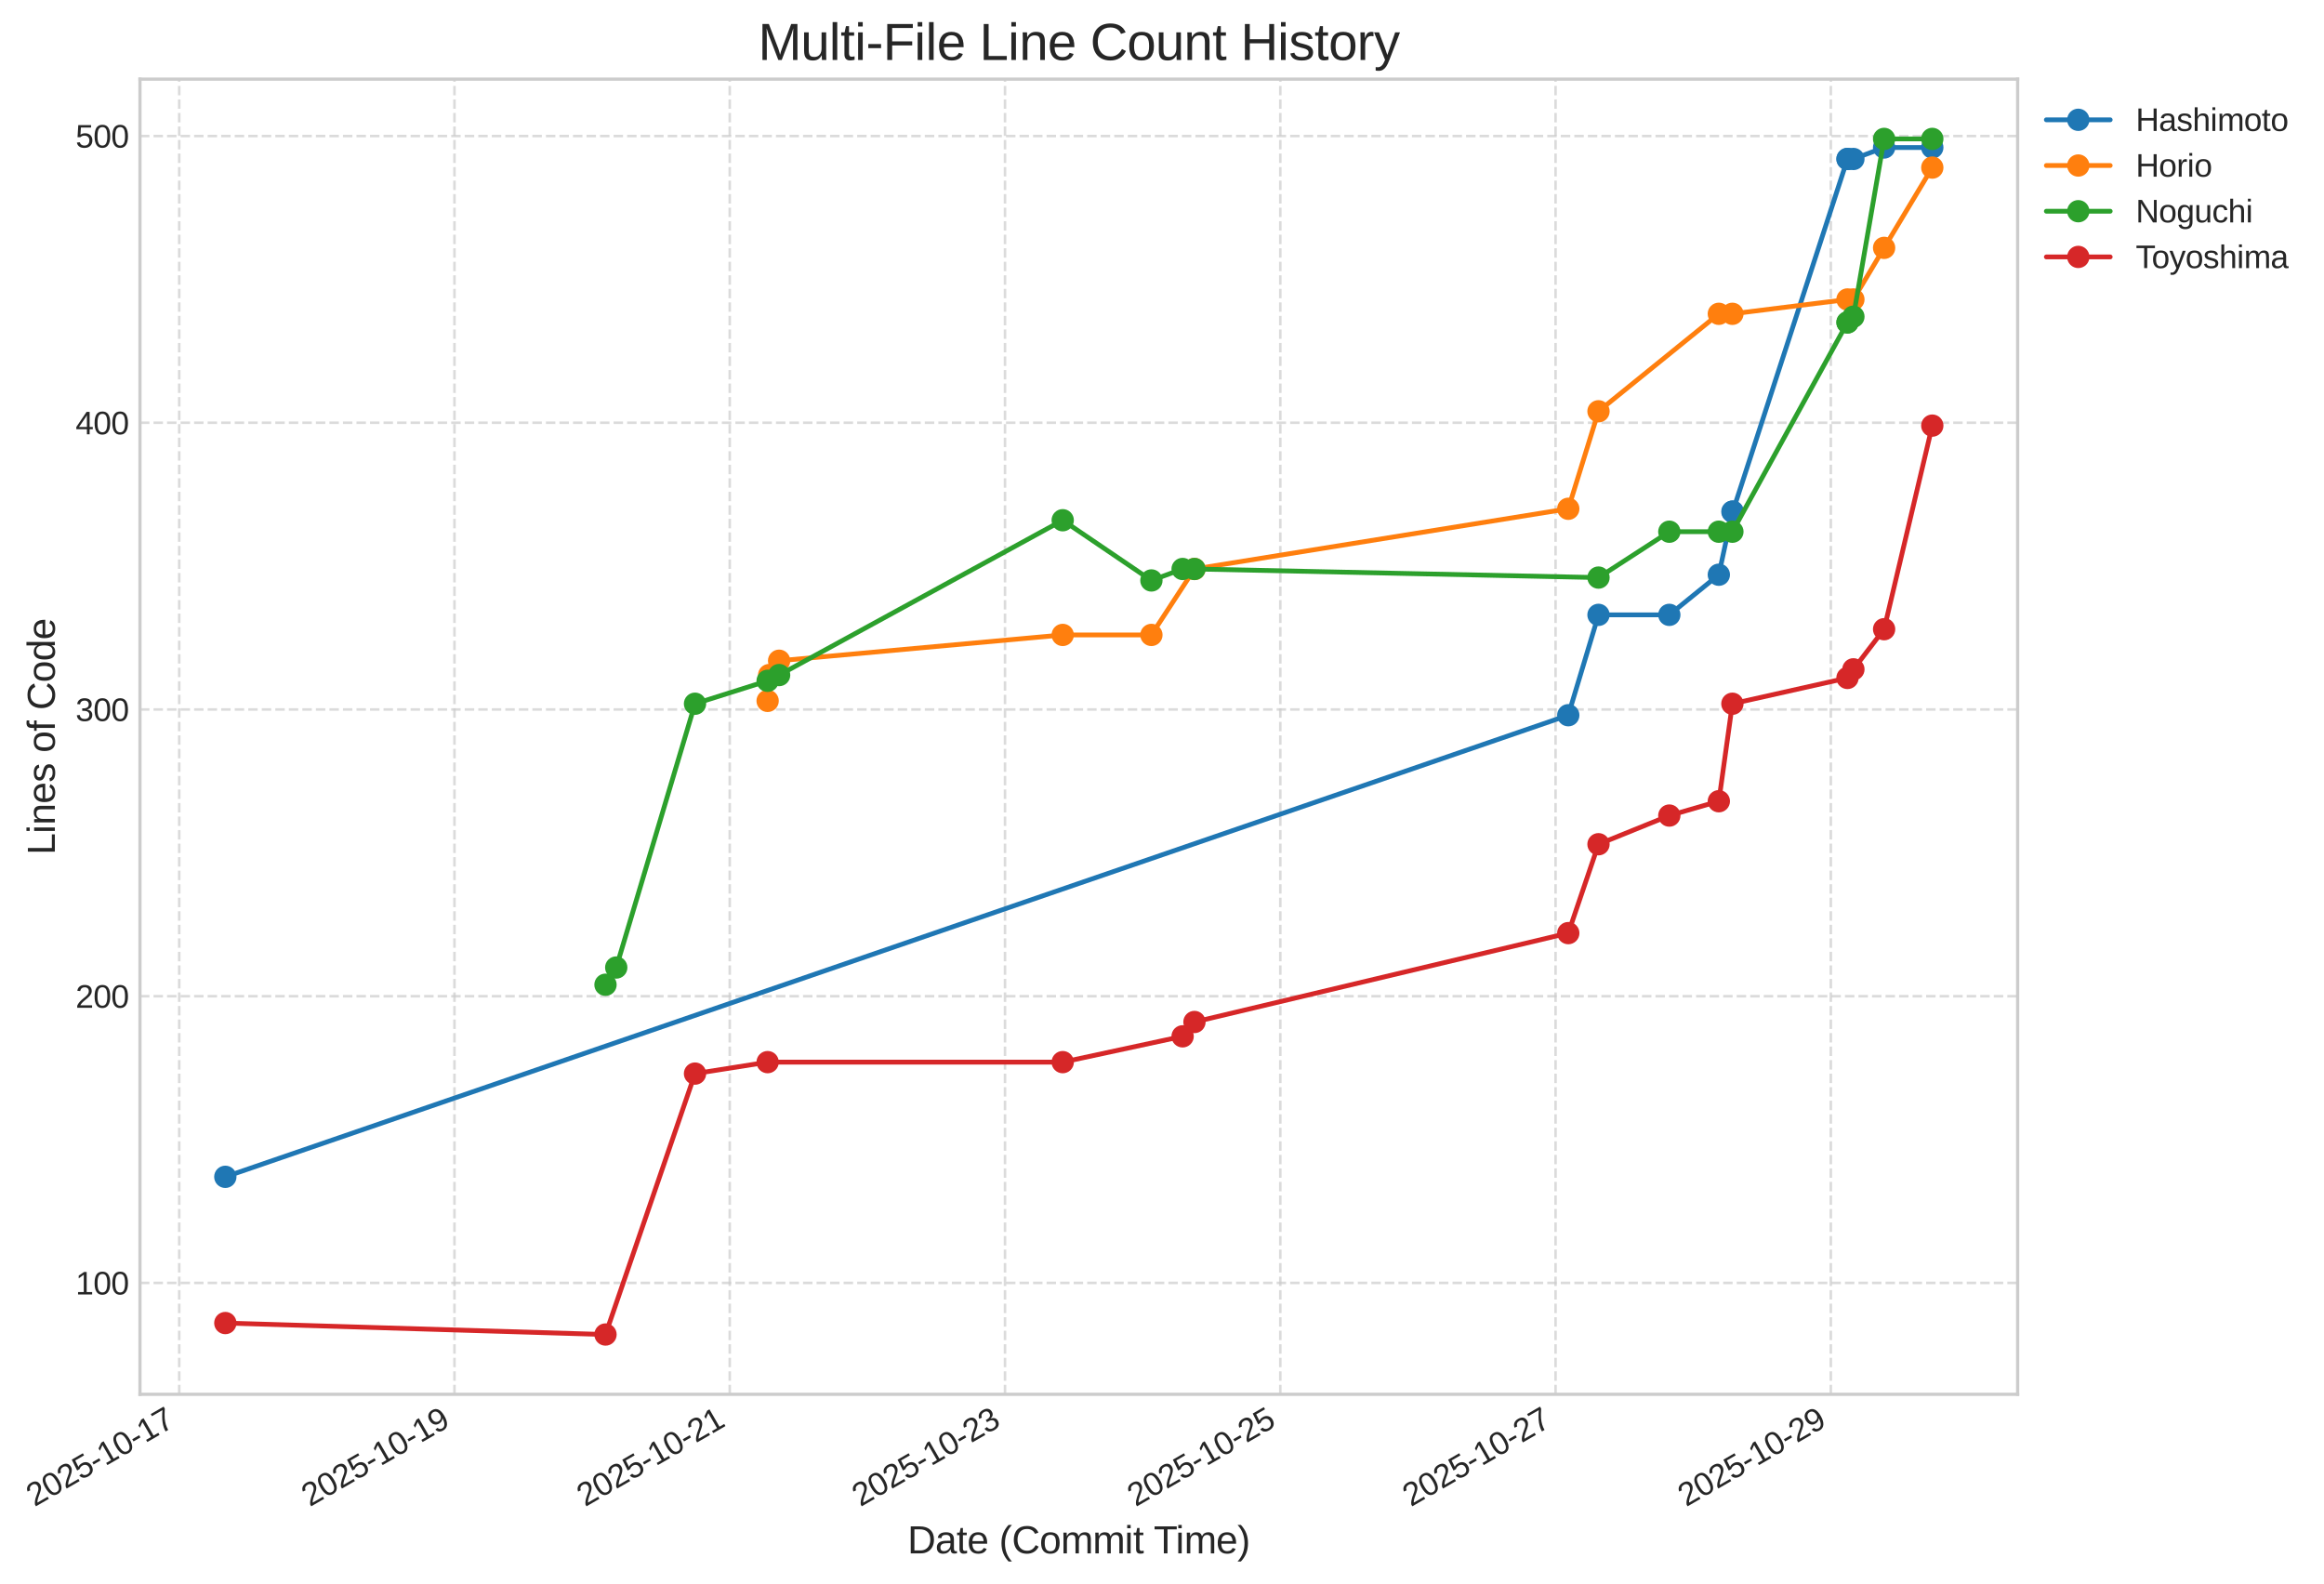 <?xml version="1.0" encoding="utf-8" standalone="no"?>
<!DOCTYPE svg PUBLIC "-//W3C//DTD SVG 1.1//EN"
  "http://www.w3.org/Graphics/SVG/1.1/DTD/svg11.dtd">
<svg xmlns:xlink="http://www.w3.org/1999/xlink" width="728.211pt" height="496.438pt" viewBox="0 0 728.211 496.438" xmlns="http://www.w3.org/2000/svg" version="1.1">
 <defs>
  <style type="text/css">*{stroke-linejoin: round; stroke-linecap: butt}</style>
 </defs>
 <g id="figure_1">
  <g id="patch_1">
   <path d="M 0 496.438 
L 728.211 496.438 
L 728.211 0 
L 0 0 
z
" style="fill: #ffffff"/>
  </g>
  <g id="axes_1">
   <g id="patch_2">
    <path d="M 43.862 436.905 
L 632.216 436.905 
L 632.216 24.795 
L 43.862 24.795 
z
" style="fill: #ffffff"/>
   </g>
   <g id="matplotlib.axis_1">
    <g id="xtick_1">
     <g id="line2d_1">
      <path d="M 56.155 436.905 
L 56.155 24.795 
" clip-path="url(#p4aca7aef11)" style="fill: none; stroke-dasharray: 2.96,1.28; stroke-dashoffset: 0; stroke: #cccccc; stroke-opacity: 0.7; stroke-width: 0.8"/>
     </g>
     <g id="line2d_2"/>
     <g id="text_1">
      <!-- 2025-10-17 -->
      <g style="fill: #262626" transform="translate(10.823 472.255) rotate(-30) scale(0.1 -0.1)">
       <defs>
        <path id="LiberationSans-32" d="M 322 0 
L 322 397 
Q 481 763 711 1042 
Q 941 1322 1194 1548 
Q 1447 1775 1695 1969 
Q 1944 2163 2144 2356 
Q 2344 2550 2467 2762 
Q 2591 2975 2591 3244 
Q 2591 3606 2378 3806 
Q 2166 4006 1788 4006 
Q 1428 4006 1195 3811 
Q 963 3616 922 3263 
L 347 3316 
Q 409 3844 795 4156 
Q 1181 4469 1788 4469 
Q 2453 4469 2811 4155 
Q 3169 3841 3169 3263 
Q 3169 3006 3051 2753 
Q 2934 2500 2703 2247 
Q 2472 1994 1819 1463 
Q 1459 1169 1246 933 
Q 1034 697 941 478 
L 3238 478 
L 3238 0 
L 322 0 
z
" transform="scale(0.016)"/>
        <path id="LiberationSans-30" d="M 3309 2203 
Q 3309 1100 2920 518 
Q 2531 -63 1772 -63 
Q 1013 -63 631 515 
Q 250 1094 250 2203 
Q 250 3338 620 3903 
Q 991 4469 1791 4469 
Q 2569 4469 2939 3897 
Q 3309 3325 3309 2203 
z
M 2738 2203 
Q 2738 3156 2517 3584 
Q 2297 4013 1791 4013 
Q 1272 4013 1045 3591 
Q 819 3169 819 2203 
Q 819 1266 1048 831 
Q 1278 397 1778 397 
Q 2275 397 2506 840 
Q 2738 1284 2738 2203 
z
" transform="scale(0.016)"/>
        <path id="LiberationSans-35" d="M 3291 1434 
Q 3291 738 2877 337 
Q 2463 -63 1728 -63 
Q 1113 -63 734 206 
Q 356 475 256 984 
L 825 1050 
Q 1003 397 1741 397 
Q 2194 397 2450 670 
Q 2706 944 2706 1422 
Q 2706 1838 2448 2094 
Q 2191 2350 1753 2350 
Q 1525 2350 1328 2278 
Q 1131 2206 934 2034 
L 384 2034 
L 531 4403 
L 3034 4403 
L 3034 3925 
L 1044 3925 
L 959 2528 
Q 1325 2809 1869 2809 
Q 2519 2809 2905 2428 
Q 3291 2047 3291 1434 
z
" transform="scale(0.016)"/>
        <path id="LiberationSans-2d" d="M 284 1450 
L 284 1950 
L 1847 1950 
L 1847 1450 
L 284 1450 
z
" transform="scale(0.016)"/>
        <path id="LiberationSans-31" d="M 488 0 
L 488 478 
L 1609 478 
L 1609 3866 
L 616 3156 
L 616 3688 
L 1656 4403 
L 2175 4403 
L 2175 478 
L 3247 478 
L 3247 0 
L 488 0 
z
" transform="scale(0.016)"/>
        <path id="LiberationSans-37" d="M 3238 3947 
Q 2563 2916 2284 2331 
Q 2006 1747 1867 1178 
Q 1728 609 1728 0 
L 1141 0 
Q 1141 844 1498 1776 
Q 1856 2709 2694 3925 
L 328 3925 
L 328 4403 
L 3238 4403 
L 3238 3947 
z
" transform="scale(0.016)"/>
       </defs>
       <use xlink:href="#LiberationSans-32"/>
       <use xlink:href="#LiberationSans-30" transform="translate(55.615 0)"/>
       <use xlink:href="#LiberationSans-32" transform="translate(111.23 0)"/>
       <use xlink:href="#LiberationSans-35" transform="translate(166.846 0)"/>
       <use xlink:href="#LiberationSans-2d" transform="translate(222.461 0)"/>
       <use xlink:href="#LiberationSans-31" transform="translate(255.762 0)"/>
       <use xlink:href="#LiberationSans-30" transform="translate(311.377 0)"/>
       <use xlink:href="#LiberationSans-2d" transform="translate(366.992 0)"/>
       <use xlink:href="#LiberationSans-31" transform="translate(400.293 0)"/>
       <use xlink:href="#LiberationSans-37" transform="translate(455.908 0)"/>
      </g>
     </g>
    </g>
    <g id="xtick_2">
     <g id="line2d_3">
      <path d="M 142.41 436.905 
L 142.41 24.795 
" clip-path="url(#p4aca7aef11)" style="fill: none; stroke-dasharray: 2.96,1.28; stroke-dashoffset: 0; stroke: #cccccc; stroke-opacity: 0.7; stroke-width: 0.8"/>
     </g>
     <g id="line2d_4"/>
     <g id="text_2">
      <!-- 2025-10-19 -->
      <g style="fill: #262626" transform="translate(97.078 472.255) rotate(-30) scale(0.1 -0.1)">
       <defs>
        <path id="LiberationSans-39" d="M 3256 2291 
Q 3256 1156 2842 546 
Q 2428 -63 1663 -63 
Q 1147 -63 836 154 
Q 525 372 391 856 
L 928 941 
Q 1097 391 1672 391 
Q 2156 391 2422 841 
Q 2688 1291 2700 2125 
Q 2575 1844 2272 1673 
Q 1969 1503 1606 1503 
Q 1013 1503 656 1909 
Q 300 2316 300 2988 
Q 300 3678 687 4073 
Q 1075 4469 1766 4469 
Q 2500 4469 2878 3925 
Q 3256 3381 3256 2291 
z
M 2644 2834 
Q 2644 3366 2400 3689 
Q 2156 4013 1747 4013 
Q 1341 4013 1106 3736 
Q 872 3459 872 2988 
Q 872 2506 1106 2226 
Q 1341 1947 1741 1947 
Q 1984 1947 2193 2058 
Q 2403 2169 2523 2372 
Q 2644 2575 2644 2834 
z
" transform="scale(0.016)"/>
       </defs>
       <use xlink:href="#LiberationSans-32"/>
       <use xlink:href="#LiberationSans-30" transform="translate(55.615 0)"/>
       <use xlink:href="#LiberationSans-32" transform="translate(111.23 0)"/>
       <use xlink:href="#LiberationSans-35" transform="translate(166.846 0)"/>
       <use xlink:href="#LiberationSans-2d" transform="translate(222.461 0)"/>
       <use xlink:href="#LiberationSans-31" transform="translate(255.762 0)"/>
       <use xlink:href="#LiberationSans-30" transform="translate(311.377 0)"/>
       <use xlink:href="#LiberationSans-2d" transform="translate(366.992 0)"/>
       <use xlink:href="#LiberationSans-31" transform="translate(400.293 0)"/>
       <use xlink:href="#LiberationSans-39" transform="translate(455.908 0)"/>
      </g>
     </g>
    </g>
    <g id="xtick_3">
     <g id="line2d_5">
      <path d="M 228.664 436.905 
L 228.664 24.795 
" clip-path="url(#p4aca7aef11)" style="fill: none; stroke-dasharray: 2.96,1.28; stroke-dashoffset: 0; stroke: #cccccc; stroke-opacity: 0.7; stroke-width: 0.8"/>
     </g>
     <g id="line2d_6"/>
     <g id="text_3">
      <!-- 2025-10-21 -->
      <g style="fill: #262626" transform="translate(183.332 472.255) rotate(-30) scale(0.1 -0.1)">
       <use xlink:href="#LiberationSans-32"/>
       <use xlink:href="#LiberationSans-30" transform="translate(55.615 0)"/>
       <use xlink:href="#LiberationSans-32" transform="translate(111.23 0)"/>
       <use xlink:href="#LiberationSans-35" transform="translate(166.846 0)"/>
       <use xlink:href="#LiberationSans-2d" transform="translate(222.461 0)"/>
       <use xlink:href="#LiberationSans-31" transform="translate(255.762 0)"/>
       <use xlink:href="#LiberationSans-30" transform="translate(311.377 0)"/>
       <use xlink:href="#LiberationSans-2d" transform="translate(366.992 0)"/>
       <use xlink:href="#LiberationSans-32" transform="translate(400.293 0)"/>
       <use xlink:href="#LiberationSans-31" transform="translate(455.908 0)"/>
      </g>
     </g>
    </g>
    <g id="xtick_4">
     <g id="line2d_7">
      <path d="M 314.918 436.905 
L 314.918 24.795 
" clip-path="url(#p4aca7aef11)" style="fill: none; stroke-dasharray: 2.96,1.28; stroke-dashoffset: 0; stroke: #cccccc; stroke-opacity: 0.7; stroke-width: 0.8"/>
     </g>
     <g id="line2d_8"/>
     <g id="text_4">
      <!-- 2025-10-23 -->
      <g style="fill: #262626" transform="translate(269.586 472.255) rotate(-30) scale(0.1 -0.1)">
       <defs>
        <path id="LiberationSans-33" d="M 3278 1216 
Q 3278 606 2890 271 
Q 2503 -63 1784 -63 
Q 1116 -63 717 239 
Q 319 541 244 1131 
L 825 1184 
Q 938 403 1784 403 
Q 2209 403 2451 612 
Q 2694 822 2694 1234 
Q 2694 1594 2417 1795 
Q 2141 1997 1619 1997 
L 1300 1997 
L 1300 2484 
L 1606 2484 
Q 2069 2484 2323 2686 
Q 2578 2888 2578 3244 
Q 2578 3597 2370 3801 
Q 2163 4006 1753 4006 
Q 1381 4006 1151 3815 
Q 922 3625 884 3278 
L 319 3322 
Q 381 3863 767 4166 
Q 1153 4469 1759 4469 
Q 2422 4469 2789 4161 
Q 3156 3853 3156 3303 
Q 3156 2881 2920 2617 
Q 2684 2353 2234 2259 
L 2234 2247 
Q 2728 2194 3003 1916 
Q 3278 1638 3278 1216 
z
" transform="scale(0.016)"/>
       </defs>
       <use xlink:href="#LiberationSans-32"/>
       <use xlink:href="#LiberationSans-30" transform="translate(55.615 0)"/>
       <use xlink:href="#LiberationSans-32" transform="translate(111.23 0)"/>
       <use xlink:href="#LiberationSans-35" transform="translate(166.846 0)"/>
       <use xlink:href="#LiberationSans-2d" transform="translate(222.461 0)"/>
       <use xlink:href="#LiberationSans-31" transform="translate(255.762 0)"/>
       <use xlink:href="#LiberationSans-30" transform="translate(311.377 0)"/>
       <use xlink:href="#LiberationSans-2d" transform="translate(366.992 0)"/>
       <use xlink:href="#LiberationSans-32" transform="translate(400.293 0)"/>
       <use xlink:href="#LiberationSans-33" transform="translate(455.908 0)"/>
      </g>
     </g>
    </g>
    <g id="xtick_5">
     <g id="line2d_9">
      <path d="M 401.172 436.905 
L 401.172 24.795 
" clip-path="url(#p4aca7aef11)" style="fill: none; stroke-dasharray: 2.96,1.28; stroke-dashoffset: 0; stroke: #cccccc; stroke-opacity: 0.7; stroke-width: 0.8"/>
     </g>
     <g id="line2d_10"/>
     <g id="text_5">
      <!-- 2025-10-25 -->
      <g style="fill: #262626" transform="translate(355.84 472.255) rotate(-30) scale(0.1 -0.1)">
       <use xlink:href="#LiberationSans-32"/>
       <use xlink:href="#LiberationSans-30" transform="translate(55.615 0)"/>
       <use xlink:href="#LiberationSans-32" transform="translate(111.23 0)"/>
       <use xlink:href="#LiberationSans-35" transform="translate(166.846 0)"/>
       <use xlink:href="#LiberationSans-2d" transform="translate(222.461 0)"/>
       <use xlink:href="#LiberationSans-31" transform="translate(255.762 0)"/>
       <use xlink:href="#LiberationSans-30" transform="translate(311.377 0)"/>
       <use xlink:href="#LiberationSans-2d" transform="translate(366.992 0)"/>
       <use xlink:href="#LiberationSans-32" transform="translate(400.293 0)"/>
       <use xlink:href="#LiberationSans-35" transform="translate(455.908 0)"/>
      </g>
     </g>
    </g>
    <g id="xtick_6">
     <g id="line2d_11">
      <path d="M 487.427 436.905 
L 487.427 24.795 
" clip-path="url(#p4aca7aef11)" style="fill: none; stroke-dasharray: 2.96,1.28; stroke-dashoffset: 0; stroke: #cccccc; stroke-opacity: 0.7; stroke-width: 0.8"/>
     </g>
     <g id="line2d_12"/>
     <g id="text_6">
      <!-- 2025-10-27 -->
      <g style="fill: #262626" transform="translate(442.095 472.255) rotate(-30) scale(0.1 -0.1)">
       <use xlink:href="#LiberationSans-32"/>
       <use xlink:href="#LiberationSans-30" transform="translate(55.615 0)"/>
       <use xlink:href="#LiberationSans-32" transform="translate(111.23 0)"/>
       <use xlink:href="#LiberationSans-35" transform="translate(166.846 0)"/>
       <use xlink:href="#LiberationSans-2d" transform="translate(222.461 0)"/>
       <use xlink:href="#LiberationSans-31" transform="translate(255.762 0)"/>
       <use xlink:href="#LiberationSans-30" transform="translate(311.377 0)"/>
       <use xlink:href="#LiberationSans-2d" transform="translate(366.992 0)"/>
       <use xlink:href="#LiberationSans-32" transform="translate(400.293 0)"/>
       <use xlink:href="#LiberationSans-37" transform="translate(455.908 0)"/>
      </g>
     </g>
    </g>
    <g id="xtick_7">
     <g id="line2d_13">
      <path d="M 573.681 436.905 
L 573.681 24.795 
" clip-path="url(#p4aca7aef11)" style="fill: none; stroke-dasharray: 2.96,1.28; stroke-dashoffset: 0; stroke: #cccccc; stroke-opacity: 0.7; stroke-width: 0.8"/>
     </g>
     <g id="line2d_14"/>
     <g id="text_7">
      <!-- 2025-10-29 -->
      <g style="fill: #262626" transform="translate(528.349 472.255) rotate(-30) scale(0.1 -0.1)">
       <use xlink:href="#LiberationSans-32"/>
       <use xlink:href="#LiberationSans-30" transform="translate(55.615 0)"/>
       <use xlink:href="#LiberationSans-32" transform="translate(111.23 0)"/>
       <use xlink:href="#LiberationSans-35" transform="translate(166.846 0)"/>
       <use xlink:href="#LiberationSans-2d" transform="translate(222.461 0)"/>
       <use xlink:href="#LiberationSans-31" transform="translate(255.762 0)"/>
       <use xlink:href="#LiberationSans-30" transform="translate(311.377 0)"/>
       <use xlink:href="#LiberationSans-2d" transform="translate(366.992 0)"/>
       <use xlink:href="#LiberationSans-32" transform="translate(400.293 0)"/>
       <use xlink:href="#LiberationSans-39" transform="translate(455.908 0)"/>
      </g>
     </g>
    </g>
    <g id="text_8">
     <!-- Date (Commit Time) -->
     <g style="fill: #262626" transform="translate(284.369 486.748) scale(0.12 -0.12)">
      <defs>
       <path id="LiberationSans-44" d="M 4316 2247 
Q 4316 1566 4050 1055 
Q 3784 544 3296 272 
Q 2809 0 2172 0 
L 525 0 
L 525 4403 
L 1981 4403 
Q 3100 4403 3708 3842 
Q 4316 3281 4316 2247 
z
M 3716 2247 
Q 3716 3066 3267 3495 
Q 2819 3925 1969 3925 
L 1122 3925 
L 1122 478 
L 2103 478 
Q 2588 478 2955 690 
Q 3322 903 3519 1303 
Q 3716 1703 3716 2247 
z
" transform="scale(0.016)"/>
       <path id="LiberationSans-61" d="M 1294 -63 
Q 784 -63 528 206 
Q 272 475 272 944 
Q 272 1469 617 1750 
Q 963 2031 1731 2050 
L 2491 2063 
L 2491 2247 
Q 2491 2659 2316 2837 
Q 2141 3016 1766 3016 
Q 1388 3016 1216 2887 
Q 1044 2759 1009 2478 
L 422 2531 
Q 566 3444 1778 3444 
Q 2416 3444 2737 3151 
Q 3059 2859 3059 2306 
L 3059 850 
Q 3059 600 3125 473 
Q 3191 347 3375 347 
Q 3456 347 3559 369 
L 3559 19 
Q 3347 -31 3125 -31 
Q 2813 -31 2670 133 
Q 2528 297 2509 647 
L 2491 647 
Q 2275 259 1989 98 
Q 1703 -63 1294 -63 
z
M 1422 359 
Q 1731 359 1972 500 
Q 2213 641 2352 886 
Q 2491 1131 2491 1391 
L 2491 1669 
L 1875 1656 
Q 1478 1650 1273 1575 
Q 1069 1500 959 1344 
Q 850 1188 850 934 
Q 850 659 998 509 
Q 1147 359 1422 359 
z
" transform="scale(0.016)"/>
       <path id="LiberationSans-74" d="M 1731 25 
Q 1453 -50 1163 -50 
Q 488 -50 488 716 
L 488 2972 
L 97 2972 
L 97 3381 
L 509 3381 
L 675 4138 
L 1050 4138 
L 1050 3381 
L 1675 3381 
L 1675 2972 
L 1050 2972 
L 1050 838 
Q 1050 594 1129 495 
Q 1209 397 1406 397 
Q 1519 397 1731 441 
L 1731 25 
z
" transform="scale(0.016)"/>
       <path id="LiberationSans-65" d="M 863 1572 
Q 863 991 1103 675 
Q 1344 359 1806 359 
Q 2172 359 2392 506 
Q 2613 653 2691 878 
L 3184 738 
Q 2881 -63 1806 -63 
Q 1056 -63 664 384 
Q 272 831 272 1713 
Q 272 2550 664 2997 
Q 1056 3444 1784 3444 
Q 3275 3444 3275 1647 
L 3275 1572 
L 863 1572 
z
M 2694 2003 
Q 2647 2538 2422 2783 
Q 2197 3028 1775 3028 
Q 1366 3028 1127 2754 
Q 888 2481 869 2003 
L 2694 2003 
z
" transform="scale(0.016)"/>
       <path id="LiberationSans-20" transform="scale(0.016)"/>
       <path id="LiberationSans-28" d="M 397 1663 
Q 397 2566 680 3284 
Q 963 4003 1550 4638 
L 2094 4638 
Q 1509 3988 1236 3256 
Q 963 2525 963 1656 
Q 963 791 1233 62 
Q 1503 -666 2094 -1325 
L 1550 -1325 
Q 959 -688 678 32 
Q 397 753 397 1650 
L 397 1663 
z
" transform="scale(0.016)"/>
       <path id="LiberationSans-43" d="M 2475 3981 
Q 1744 3981 1337 3511 
Q 931 3041 931 2222 
Q 931 1413 1354 920 
Q 1778 428 2500 428 
Q 3425 428 3891 1344 
L 4378 1100 
Q 4106 531 3614 234 
Q 3122 -63 2472 -63 
Q 1806 -63 1320 214 
Q 834 491 579 1005 
Q 325 1519 325 2222 
Q 325 3275 894 3872 
Q 1463 4469 2469 4469 
Q 3172 4469 3644 4194 
Q 4116 3919 4338 3378 
L 3772 3191 
Q 3619 3575 3280 3778 
Q 2941 3981 2475 3981 
z
" transform="scale(0.016)"/>
       <path id="LiberationSans-6f" d="M 3291 1694 
Q 3291 806 2900 371 
Q 2509 -63 1766 -63 
Q 1025 -63 647 389 
Q 269 841 269 1694 
Q 269 3444 1784 3444 
Q 2559 3444 2925 3017 
Q 3291 2591 3291 1694 
z
M 2700 1694 
Q 2700 2394 2492 2711 
Q 2284 3028 1794 3028 
Q 1300 3028 1079 2704 
Q 859 2381 859 1694 
Q 859 1025 1076 689 
Q 1294 353 1759 353 
Q 2266 353 2483 678 
Q 2700 1003 2700 1694 
z
" transform="scale(0.016)"/>
       <path id="LiberationSans-6d" d="M 2400 0 
L 2400 2144 
Q 2400 2634 2265 2821 
Q 2131 3009 1781 3009 
Q 1422 3009 1212 2734 
Q 1003 2459 1003 1959 
L 1003 0 
L 444 0 
L 444 2659 
Q 444 3250 425 3381 
L 956 3381 
Q 959 3366 962 3297 
Q 966 3228 970 3139 
Q 975 3050 981 2803 
L 991 2803 
Q 1172 3163 1406 3303 
Q 1641 3444 1978 3444 
Q 2363 3444 2586 3291 
Q 2809 3138 2897 2803 
L 2906 2803 
Q 3081 3144 3329 3294 
Q 3578 3444 3931 3444 
Q 4444 3444 4676 3166 
Q 4909 2888 4909 2253 
L 4909 0 
L 4353 0 
L 4353 2144 
Q 4353 2634 4218 2821 
Q 4084 3009 3734 3009 
Q 3366 3009 3161 2736 
Q 2956 2463 2956 1959 
L 2956 0 
L 2400 0 
z
" transform="scale(0.016)"/>
       <path id="LiberationSans-69" d="M 428 4100 
L 428 4638 
L 991 4638 
L 991 4100 
L 428 4100 
z
M 428 0 
L 428 3381 
L 991 3381 
L 991 0 
L 428 0 
z
" transform="scale(0.016)"/>
       <path id="LiberationSans-54" d="M 2250 3916 
L 2250 0 
L 1656 0 
L 1656 3916 
L 144 3916 
L 144 4403 
L 3763 4403 
L 3763 3916 
L 2250 3916 
z
" transform="scale(0.016)"/>
       <path id="LiberationSans-29" d="M 1734 1650 
Q 1734 747 1451 28 
Q 1169 -691 581 -1325 
L 38 -1325 
Q 625 -669 897 57 
Q 1169 784 1169 1656 
Q 1169 2528 895 3256 
Q 622 3984 38 4638 
L 581 4638 
Q 1172 4000 1453 3279 
Q 1734 2559 1734 1663 
L 1734 1650 
z
" transform="scale(0.016)"/>
      </defs>
      <use xlink:href="#LiberationSans-44"/>
      <use xlink:href="#LiberationSans-61" transform="translate(72.217 0)"/>
      <use xlink:href="#LiberationSans-74" transform="translate(127.832 0)"/>
      <use xlink:href="#LiberationSans-65" transform="translate(155.615 0)"/>
      <use xlink:href="#LiberationSans-20" transform="translate(211.23 0)"/>
      <use xlink:href="#LiberationSans-28" transform="translate(239.014 0)"/>
      <use xlink:href="#LiberationSans-43" transform="translate(272.314 0)"/>
      <use xlink:href="#LiberationSans-6f" transform="translate(344.531 0)"/>
      <use xlink:href="#LiberationSans-6d" transform="translate(400.146 0)"/>
      <use xlink:href="#LiberationSans-6d" transform="translate(483.447 0)"/>
      <use xlink:href="#LiberationSans-69" transform="translate(566.748 0)"/>
      <use xlink:href="#LiberationSans-74" transform="translate(588.965 0)"/>
      <use xlink:href="#LiberationSans-20" transform="translate(616.748 0)"/>
      <use xlink:href="#LiberationSans-54" transform="translate(642.781 0)"/>
      <use xlink:href="#LiberationSans-69" transform="translate(700.115 0)"/>
      <use xlink:href="#LiberationSans-6d" transform="translate(722.332 0)"/>
      <use xlink:href="#LiberationSans-65" transform="translate(805.633 0)"/>
      <use xlink:href="#LiberationSans-29" transform="translate(861.248 0)"/>
     </g>
    </g>
   </g>
   <g id="matplotlib.axis_2">
    <g id="ytick_1">
     <g id="line2d_15">
      <path d="M 43.862 402.001 
L 632.216 402.001 
" clip-path="url(#p4aca7aef11)" style="fill: none; stroke-dasharray: 2.96,1.28; stroke-dashoffset: 0; stroke: #cccccc; stroke-opacity: 0.7; stroke-width: 0.8"/>
     </g>
     <g id="line2d_16"/>
     <g id="text_9">
      <!-- 100 -->
      <g style="fill: #262626" transform="translate(23.679 405.625) scale(0.1 -0.1)">
       <use xlink:href="#LiberationSans-31"/>
       <use xlink:href="#LiberationSans-30" transform="translate(55.615 0)"/>
       <use xlink:href="#LiberationSans-30" transform="translate(111.23 0)"/>
      </g>
     </g>
    </g>
    <g id="ytick_2">
     <g id="line2d_17">
      <path d="M 43.862 312.158 
L 632.216 312.158 
" clip-path="url(#p4aca7aef11)" style="fill: none; stroke-dasharray: 2.96,1.28; stroke-dashoffset: 0; stroke: #cccccc; stroke-opacity: 0.7; stroke-width: 0.8"/>
     </g>
     <g id="line2d_18"/>
     <g id="text_10">
      <!-- 200 -->
      <g style="fill: #262626" transform="translate(23.679 315.782) scale(0.1 -0.1)">
       <use xlink:href="#LiberationSans-32"/>
       <use xlink:href="#LiberationSans-30" transform="translate(55.615 0)"/>
       <use xlink:href="#LiberationSans-30" transform="translate(111.23 0)"/>
      </g>
     </g>
    </g>
    <g id="ytick_3">
     <g id="line2d_19">
      <path d="M 43.862 222.315 
L 632.216 222.315 
" clip-path="url(#p4aca7aef11)" style="fill: none; stroke-dasharray: 2.96,1.28; stroke-dashoffset: 0; stroke: #cccccc; stroke-opacity: 0.7; stroke-width: 0.8"/>
     </g>
     <g id="line2d_20"/>
     <g id="text_11">
      <!-- 300 -->
      <g style="fill: #262626" transform="translate(23.679 225.939) scale(0.1 -0.1)">
       <use xlink:href="#LiberationSans-33"/>
       <use xlink:href="#LiberationSans-30" transform="translate(55.615 0)"/>
       <use xlink:href="#LiberationSans-30" transform="translate(111.23 0)"/>
      </g>
     </g>
    </g>
    <g id="ytick_4">
     <g id="line2d_21">
      <path d="M 43.862 132.472 
L 632.216 132.472 
" clip-path="url(#p4aca7aef11)" style="fill: none; stroke-dasharray: 2.96,1.28; stroke-dashoffset: 0; stroke: #cccccc; stroke-opacity: 0.7; stroke-width: 0.8"/>
     </g>
     <g id="line2d_22"/>
     <g id="text_12">
      <!-- 400 -->
      <g style="fill: #262626" transform="translate(23.679 136.095) scale(0.1 -0.1)">
       <defs>
        <path id="LiberationSans-34" d="M 2753 997 
L 2753 0 
L 2222 0 
L 2222 997 
L 147 997 
L 147 1434 
L 2163 4403 
L 2753 4403 
L 2753 1441 
L 3372 1441 
L 3372 997 
L 2753 997 
z
M 2222 3769 
Q 2216 3750 2134 3603 
Q 2053 3456 2013 3397 
L 884 1734 
L 716 1503 
L 666 1441 
L 2222 1441 
L 2222 3769 
z
" transform="scale(0.016)"/>
       </defs>
       <use xlink:href="#LiberationSans-34"/>
       <use xlink:href="#LiberationSans-30" transform="translate(55.615 0)"/>
       <use xlink:href="#LiberationSans-30" transform="translate(111.23 0)"/>
      </g>
     </g>
    </g>
    <g id="ytick_5">
     <g id="line2d_23">
      <path d="M 43.862 42.629 
L 632.216 42.629 
" clip-path="url(#p4aca7aef11)" style="fill: none; stroke-dasharray: 2.96,1.28; stroke-dashoffset: 0; stroke: #cccccc; stroke-opacity: 0.7; stroke-width: 0.8"/>
     </g>
     <g id="line2d_24"/>
     <g id="text_13">
      <!-- 500 -->
      <g style="fill: #262626" transform="translate(23.679 46.252) scale(0.1 -0.1)">
       <use xlink:href="#LiberationSans-35"/>
       <use xlink:href="#LiberationSans-30" transform="translate(55.615 0)"/>
       <use xlink:href="#LiberationSans-30" transform="translate(111.23 0)"/>
      </g>
     </g>
    </g>
    <g id="text_14">
     <!-- Lines of Code -->
     <g style="fill: #262626" transform="translate(17.189 267.873) rotate(-90) scale(0.12 -0.12)">
      <defs>
       <path id="LiberationSans-4c" d="M 525 0 
L 525 4403 
L 1122 4403 
L 1122 488 
L 3347 488 
L 3347 0 
L 525 0 
z
" transform="scale(0.016)"/>
       <path id="LiberationSans-6e" d="M 2578 0 
L 2578 2144 
Q 2578 2478 2512 2662 
Q 2447 2847 2303 2928 
Q 2159 3009 1881 3009 
Q 1475 3009 1240 2731 
Q 1006 2453 1006 1959 
L 1006 0 
L 444 0 
L 444 2659 
Q 444 3250 425 3381 
L 956 3381 
Q 959 3366 962 3297 
Q 966 3228 970 3139 
Q 975 3050 981 2803 
L 991 2803 
Q 1184 3153 1439 3298 
Q 1694 3444 2072 3444 
Q 2628 3444 2886 3167 
Q 3144 2891 3144 2253 
L 3144 0 
L 2578 0 
z
" transform="scale(0.016)"/>
       <path id="LiberationSans-73" d="M 2969 934 
Q 2969 456 2608 196 
Q 2247 -63 1597 -63 
Q 966 -63 623 145 
Q 281 353 178 794 
L 675 891 
Q 747 619 972 492 
Q 1197 366 1597 366 
Q 2025 366 2223 497 
Q 2422 628 2422 891 
Q 2422 1091 2284 1216 
Q 2147 1341 1841 1422 
L 1438 1528 
Q 953 1653 748 1773 
Q 544 1894 428 2066 
Q 313 2238 313 2488 
Q 313 2950 642 3192 
Q 972 3434 1603 3434 
Q 2163 3434 2492 3237 
Q 2822 3041 2909 2606 
L 2403 2544 
Q 2356 2769 2151 2889 
Q 1947 3009 1603 3009 
Q 1222 3009 1040 2893 
Q 859 2778 859 2544 
Q 859 2400 934 2306 
Q 1009 2213 1156 2147 
Q 1303 2081 1775 1966 
Q 2222 1853 2419 1758 
Q 2616 1663 2730 1547 
Q 2844 1431 2906 1279 
Q 2969 1128 2969 934 
z
" transform="scale(0.016)"/>
       <path id="LiberationSans-66" d="M 1128 2972 
L 1128 0 
L 566 0 
L 566 2972 
L 91 2972 
L 91 3381 
L 566 3381 
L 566 3763 
Q 566 4225 769 4428 
Q 972 4631 1391 4631 
Q 1625 4631 1788 4594 
L 1788 4166 
Q 1647 4191 1538 4191 
Q 1322 4191 1225 4081 
Q 1128 3972 1128 3684 
L 1128 3381 
L 1788 3381 
L 1788 2972 
L 1128 2972 
z
" transform="scale(0.016)"/>
       <path id="LiberationSans-64" d="M 2566 544 
Q 2409 219 2151 78 
Q 1894 -63 1513 -63 
Q 872 -63 570 368 
Q 269 800 269 1675 
Q 269 3444 1513 3444 
Q 1897 3444 2153 3303 
Q 2409 3163 2566 2856 
L 2572 2856 
L 2566 3234 
L 2566 4638 
L 3128 4638 
L 3128 697 
Q 3128 169 3147 0 
L 2609 0 
Q 2600 50 2589 231 
Q 2578 413 2578 544 
L 2566 544 
z
M 859 1694 
Q 859 984 1046 678 
Q 1234 372 1656 372 
Q 2134 372 2350 703 
Q 2566 1034 2566 1731 
Q 2566 2403 2350 2715 
Q 2134 3028 1663 3028 
Q 1238 3028 1048 2714 
Q 859 2400 859 1694 
z
" transform="scale(0.016)"/>
      </defs>
      <use xlink:href="#LiberationSans-4c"/>
      <use xlink:href="#LiberationSans-69" transform="translate(55.615 0)"/>
      <use xlink:href="#LiberationSans-6e" transform="translate(77.832 0)"/>
      <use xlink:href="#LiberationSans-65" transform="translate(133.447 0)"/>
      <use xlink:href="#LiberationSans-73" transform="translate(189.062 0)"/>
      <use xlink:href="#LiberationSans-20" transform="translate(239.062 0)"/>
      <use xlink:href="#LiberationSans-6f" transform="translate(266.846 0)"/>
      <use xlink:href="#LiberationSans-66" transform="translate(322.461 0)"/>
      <use xlink:href="#LiberationSans-20" transform="translate(350.244 0)"/>
      <use xlink:href="#LiberationSans-43" transform="translate(378.027 0)"/>
      <use xlink:href="#LiberationSans-6f" transform="translate(450.244 0)"/>
      <use xlink:href="#LiberationSans-64" transform="translate(505.859 0)"/>
      <use xlink:href="#LiberationSans-65" transform="translate(561.475 0)"/>
     </g>
    </g>
   </g>
   <g id="line2d_25">
    <path d="M 70.605 368.759 
L 491.409 224.112 
L 500.88 192.667 
L 523.071 192.667 
L 538.584 180.089 
L 542.835 160.323 
L 542.95 160.323 
L 578.895 49.816 
L 578.923 49.816 
L 580.75 49.816 
L 590.373 46.223 
L 605.473 46.223 
" clip-path="url(#p4aca7aef11)" style="fill: none; stroke: #1f77b4; stroke-width: 1.5; stroke-linecap: round"/>
    <defs>
     <path id="m2b5a2756d6" d="M 0 3 
C 0.796 3 1.559 2.684 2.121 2.121 
C 2.684 1.559 3 0.796 3 0 
C 3 -0.796 2.684 -1.559 2.121 -2.121 
C 1.559 -2.684 0.796 -3 0 -3 
C -0.796 -3 -1.559 -2.684 -2.121 -2.121 
C -2.684 -1.559 -3 -0.796 -3 0 
C -3 0.796 -2.684 1.559 -2.121 2.121 
C -1.559 2.684 -0.796 3 0 3 
z
" style="stroke: #1f77b4"/>
    </defs>
    <g clip-path="url(#p4aca7aef11)">
     <use xlink:href="#m2b5a2756d6" x="70.605" y="368.759" style="fill: #1f77b4; stroke: #1f77b4"/>
     <use xlink:href="#m2b5a2756d6" x="491.409" y="224.112" style="fill: #1f77b4; stroke: #1f77b4"/>
     <use xlink:href="#m2b5a2756d6" x="500.88" y="192.667" style="fill: #1f77b4; stroke: #1f77b4"/>
     <use xlink:href="#m2b5a2756d6" x="523.071" y="192.667" style="fill: #1f77b4; stroke: #1f77b4"/>
     <use xlink:href="#m2b5a2756d6" x="538.584" y="180.089" style="fill: #1f77b4; stroke: #1f77b4"/>
     <use xlink:href="#m2b5a2756d6" x="542.835" y="160.323" style="fill: #1f77b4; stroke: #1f77b4"/>
     <use xlink:href="#m2b5a2756d6" x="542.95" y="160.323" style="fill: #1f77b4; stroke: #1f77b4"/>
     <use xlink:href="#m2b5a2756d6" x="578.895" y="49.816" style="fill: #1f77b4; stroke: #1f77b4"/>
     <use xlink:href="#m2b5a2756d6" x="578.923" y="49.816" style="fill: #1f77b4; stroke: #1f77b4"/>
     <use xlink:href="#m2b5a2756d6" x="580.75" y="49.816" style="fill: #1f77b4; stroke: #1f77b4"/>
     <use xlink:href="#m2b5a2756d6" x="590.373" y="46.223" style="fill: #1f77b4; stroke: #1f77b4"/>
     <use xlink:href="#m2b5a2756d6" x="605.473" y="46.223" style="fill: #1f77b4; stroke: #1f77b4"/>
    </g>
   </g>
   <g id="line2d_26">
    <path d="M 240.533 219.62 
L 241.012 211.534 
L 244.131 207.042 
L 332.996 198.956 
L 360.786 198.956 
L 374.277 178.292 
L 491.409 159.425 
L 500.88 128.878 
L 538.584 98.332 
L 542.835 98.332 
L 578.895 93.839 
L 580.75 93.839 
L 590.373 77.668 
L 605.473 52.512 
" clip-path="url(#p4aca7aef11)" style="fill: none; stroke: #ff7f0e; stroke-width: 1.5; stroke-linecap: round"/>
    <defs>
     <path id="mc9cadb48ae" d="M 0 3 
C 0.796 3 1.559 2.684 2.121 2.121 
C 2.684 1.559 3 0.796 3 0 
C 3 -0.796 2.684 -1.559 2.121 -2.121 
C 1.559 -2.684 0.796 -3 0 -3 
C -0.796 -3 -1.559 -2.684 -2.121 -2.121 
C -2.684 -1.559 -3 -0.796 -3 0 
C -3 0.796 -2.684 1.559 -2.121 2.121 
C -1.559 2.684 -0.796 3 0 3 
z
" style="stroke: #ff7f0e"/>
    </defs>
    <g clip-path="url(#p4aca7aef11)">
     <use xlink:href="#mc9cadb48ae" x="240.533" y="219.62" style="fill: #ff7f0e; stroke: #ff7f0e"/>
     <use xlink:href="#mc9cadb48ae" x="241.012" y="211.534" style="fill: #ff7f0e; stroke: #ff7f0e"/>
     <use xlink:href="#mc9cadb48ae" x="244.131" y="207.042" style="fill: #ff7f0e; stroke: #ff7f0e"/>
     <use xlink:href="#mc9cadb48ae" x="332.996" y="198.956" style="fill: #ff7f0e; stroke: #ff7f0e"/>
     <use xlink:href="#mc9cadb48ae" x="360.786" y="198.956" style="fill: #ff7f0e; stroke: #ff7f0e"/>
     <use xlink:href="#mc9cadb48ae" x="374.277" y="178.292" style="fill: #ff7f0e; stroke: #ff7f0e"/>
     <use xlink:href="#mc9cadb48ae" x="491.409" y="159.425" style="fill: #ff7f0e; stroke: #ff7f0e"/>
     <use xlink:href="#mc9cadb48ae" x="500.88" y="128.878" style="fill: #ff7f0e; stroke: #ff7f0e"/>
     <use xlink:href="#mc9cadb48ae" x="538.584" y="98.332" style="fill: #ff7f0e; stroke: #ff7f0e"/>
     <use xlink:href="#mc9cadb48ae" x="542.835" y="98.332" style="fill: #ff7f0e; stroke: #ff7f0e"/>
     <use xlink:href="#mc9cadb48ae" x="578.895" y="93.839" style="fill: #ff7f0e; stroke: #ff7f0e"/>
     <use xlink:href="#mc9cadb48ae" x="580.75" y="93.839" style="fill: #ff7f0e; stroke: #ff7f0e"/>
     <use xlink:href="#mc9cadb48ae" x="590.373" y="77.668" style="fill: #ff7f0e; stroke: #ff7f0e"/>
     <use xlink:href="#mc9cadb48ae" x="605.473" y="52.512" style="fill: #ff7f0e; stroke: #ff7f0e"/>
    </g>
   </g>
   <g id="line2d_27">
    <path d="M 189.729 308.565 
L 193.095 303.174 
L 217.779 220.518 
L 240.533 213.331 
L 244.131 211.534 
L 332.996 163.019 
L 360.786 181.886 
L 370.566 178.292 
L 374.277 178.292 
L 500.88 180.987 
L 523.071 166.612 
L 538.584 166.612 
L 542.835 166.612 
L 578.895 101.027 
L 578.923 101.027 
L 580.75 99.23 
L 590.373 43.527 
L 605.473 43.527 
" clip-path="url(#p4aca7aef11)" style="fill: none; stroke: #2ca02c; stroke-width: 1.5; stroke-linecap: round"/>
    <defs>
     <path id="m4618e671cc" d="M 0 3 
C 0.796 3 1.559 2.684 2.121 2.121 
C 2.684 1.559 3 0.796 3 0 
C 3 -0.796 2.684 -1.559 2.121 -2.121 
C 1.559 -2.684 0.796 -3 0 -3 
C -0.796 -3 -1.559 -2.684 -2.121 -2.121 
C -2.684 -1.559 -3 -0.796 -3 0 
C -3 0.796 -2.684 1.559 -2.121 2.121 
C -1.559 2.684 -0.796 3 0 3 
z
" style="stroke: #2ca02c"/>
    </defs>
    <g clip-path="url(#p4aca7aef11)">
     <use xlink:href="#m4618e671cc" x="189.729" y="308.565" style="fill: #2ca02c; stroke: #2ca02c"/>
     <use xlink:href="#m4618e671cc" x="193.095" y="303.174" style="fill: #2ca02c; stroke: #2ca02c"/>
     <use xlink:href="#m4618e671cc" x="217.779" y="220.518" style="fill: #2ca02c; stroke: #2ca02c"/>
     <use xlink:href="#m4618e671cc" x="240.533" y="213.331" style="fill: #2ca02c; stroke: #2ca02c"/>
     <use xlink:href="#m4618e671cc" x="244.131" y="211.534" style="fill: #2ca02c; stroke: #2ca02c"/>
     <use xlink:href="#m4618e671cc" x="332.996" y="163.019" style="fill: #2ca02c; stroke: #2ca02c"/>
     <use xlink:href="#m4618e671cc" x="360.786" y="181.886" style="fill: #2ca02c; stroke: #2ca02c"/>
     <use xlink:href="#m4618e671cc" x="370.566" y="178.292" style="fill: #2ca02c; stroke: #2ca02c"/>
     <use xlink:href="#m4618e671cc" x="374.277" y="178.292" style="fill: #2ca02c; stroke: #2ca02c"/>
     <use xlink:href="#m4618e671cc" x="500.88" y="180.987" style="fill: #2ca02c; stroke: #2ca02c"/>
     <use xlink:href="#m4618e671cc" x="523.071" y="166.612" style="fill: #2ca02c; stroke: #2ca02c"/>
     <use xlink:href="#m4618e671cc" x="538.584" y="166.612" style="fill: #2ca02c; stroke: #2ca02c"/>
     <use xlink:href="#m4618e671cc" x="542.835" y="166.612" style="fill: #2ca02c; stroke: #2ca02c"/>
     <use xlink:href="#m4618e671cc" x="578.895" y="101.027" style="fill: #2ca02c; stroke: #2ca02c"/>
     <use xlink:href="#m4618e671cc" x="578.923" y="101.027" style="fill: #2ca02c; stroke: #2ca02c"/>
     <use xlink:href="#m4618e671cc" x="580.75" y="99.23" style="fill: #2ca02c; stroke: #2ca02c"/>
     <use xlink:href="#m4618e671cc" x="590.373" y="43.527" style="fill: #2ca02c; stroke: #2ca02c"/>
     <use xlink:href="#m4618e671cc" x="605.473" y="43.527" style="fill: #2ca02c; stroke: #2ca02c"/>
    </g>
   </g>
   <g id="line2d_28">
    <path d="M 70.605 414.579 
L 189.729 418.173 
L 217.779 336.416 
L 240.533 332.822 
L 332.996 332.822 
L 370.566 324.736 
L 374.277 320.244 
L 491.409 292.393 
L 500.88 264.541 
L 523.071 255.557 
L 538.584 251.065 
L 542.835 220.518 
L 578.895 212.432 
L 580.75 209.737 
L 590.373 197.159 
L 605.473 133.37 
" clip-path="url(#p4aca7aef11)" style="fill: none; stroke: #d62728; stroke-width: 1.5; stroke-linecap: round"/>
    <defs>
     <path id="mc1b74c2cfe" d="M 0 3 
C 0.796 3 1.559 2.684 2.121 2.121 
C 2.684 1.559 3 0.796 3 0 
C 3 -0.796 2.684 -1.559 2.121 -2.121 
C 1.559 -2.684 0.796 -3 0 -3 
C -0.796 -3 -1.559 -2.684 -2.121 -2.121 
C -2.684 -1.559 -3 -0.796 -3 0 
C -3 0.796 -2.684 1.559 -2.121 2.121 
C -1.559 2.684 -0.796 3 0 3 
z
" style="stroke: #d62728"/>
    </defs>
    <g clip-path="url(#p4aca7aef11)">
     <use xlink:href="#mc1b74c2cfe" x="70.605" y="414.579" style="fill: #d62728; stroke: #d62728"/>
     <use xlink:href="#mc1b74c2cfe" x="189.729" y="418.173" style="fill: #d62728; stroke: #d62728"/>
     <use xlink:href="#mc1b74c2cfe" x="217.779" y="336.416" style="fill: #d62728; stroke: #d62728"/>
     <use xlink:href="#mc1b74c2cfe" x="240.533" y="332.822" style="fill: #d62728; stroke: #d62728"/>
     <use xlink:href="#mc1b74c2cfe" x="332.996" y="332.822" style="fill: #d62728; stroke: #d62728"/>
     <use xlink:href="#mc1b74c2cfe" x="370.566" y="324.736" style="fill: #d62728; stroke: #d62728"/>
     <use xlink:href="#mc1b74c2cfe" x="374.277" y="320.244" style="fill: #d62728; stroke: #d62728"/>
     <use xlink:href="#mc1b74c2cfe" x="491.409" y="292.393" style="fill: #d62728; stroke: #d62728"/>
     <use xlink:href="#mc1b74c2cfe" x="500.88" y="264.541" style="fill: #d62728; stroke: #d62728"/>
     <use xlink:href="#mc1b74c2cfe" x="523.071" y="255.557" style="fill: #d62728; stroke: #d62728"/>
     <use xlink:href="#mc1b74c2cfe" x="538.584" y="251.065" style="fill: #d62728; stroke: #d62728"/>
     <use xlink:href="#mc1b74c2cfe" x="542.835" y="220.518" style="fill: #d62728; stroke: #d62728"/>
     <use xlink:href="#mc1b74c2cfe" x="578.895" y="212.432" style="fill: #d62728; stroke: #d62728"/>
     <use xlink:href="#mc1b74c2cfe" x="580.75" y="209.737" style="fill: #d62728; stroke: #d62728"/>
     <use xlink:href="#mc1b74c2cfe" x="590.373" y="197.159" style="fill: #d62728; stroke: #d62728"/>
     <use xlink:href="#mc1b74c2cfe" x="605.473" y="133.37" style="fill: #d62728; stroke: #d62728"/>
    </g>
   </g>
   <g id="patch_3">
    <path d="M 43.862 436.905 
L 43.862 24.795 
" style="fill: none; stroke: #cccccc; stroke-linejoin: miter; stroke-linecap: square"/>
   </g>
   <g id="patch_4">
    <path d="M 632.216 436.905 
L 632.216 24.795 
" style="fill: none; stroke: #cccccc; stroke-linejoin: miter; stroke-linecap: square"/>
   </g>
   <g id="patch_5">
    <path d="M 43.862 436.905 
L 632.216 436.905 
" style="fill: none; stroke: #cccccc; stroke-linejoin: miter; stroke-linecap: square"/>
   </g>
   <g id="patch_6">
    <path d="M 43.862 24.795 
L 632.216 24.795 
" style="fill: none; stroke: #cccccc; stroke-linejoin: miter; stroke-linecap: square"/>
   </g>
   <g id="text_15">
    <!-- Multi-File Line Count History -->
    <g style="fill: #262626" transform="translate(237.568 18.795) scale(0.16 -0.16)">
     <defs>
      <path id="LiberationSans-4d" d="M 4269 0 
L 4269 2938 
Q 4269 3425 4297 3875 
Q 4144 3316 4022 3000 
L 2884 0 
L 2466 0 
L 1313 3000 
L 1138 3531 
L 1034 3875 
L 1044 3528 
L 1056 2938 
L 1056 0 
L 525 0 
L 525 4403 
L 1309 4403 
L 2481 1350 
Q 2544 1166 2601 955 
Q 2659 744 2678 650 
Q 2703 775 2783 1029 
Q 2863 1284 2891 1350 
L 4041 4403 
L 4806 4403 
L 4806 0 
L 4269 0 
z
" transform="scale(0.016)"/>
      <path id="LiberationSans-75" d="M 981 3381 
L 981 1238 
Q 981 903 1047 718 
Q 1113 534 1256 453 
Q 1400 372 1678 372 
Q 2084 372 2318 650 
Q 2553 928 2553 1422 
L 2553 3381 
L 3116 3381 
L 3116 722 
Q 3116 131 3134 0 
L 2603 0 
Q 2600 16 2597 84 
Q 2594 153 2589 242 
Q 2584 331 2578 578 
L 2569 578 
Q 2375 228 2120 82 
Q 1866 -63 1488 -63 
Q 931 -63 673 214 
Q 416 491 416 1128 
L 416 3381 
L 981 3381 
z
" transform="scale(0.016)"/>
      <path id="LiberationSans-6c" d="M 431 0 
L 431 4638 
L 994 4638 
L 994 0 
L 431 0 
z
" transform="scale(0.016)"/>
      <path id="LiberationSans-46" d="M 1122 3916 
L 1122 2278 
L 3578 2278 
L 3578 1784 
L 1122 1784 
L 1122 0 
L 525 0 
L 525 4403 
L 3653 4403 
L 3653 3916 
L 1122 3916 
z
" transform="scale(0.016)"/>
      <path id="LiberationSans-48" d="M 3503 0 
L 3503 2041 
L 1122 2041 
L 1122 0 
L 525 0 
L 525 4403 
L 1122 4403 
L 1122 2541 
L 3503 2541 
L 3503 4403 
L 4100 4403 
L 4100 0 
L 3503 0 
z
" transform="scale(0.016)"/>
      <path id="LiberationSans-72" d="M 444 0 
L 444 2594 
Q 444 2950 425 3381 
L 956 3381 
Q 981 2806 981 2691 
L 994 2691 
Q 1128 3125 1303 3284 
Q 1478 3444 1797 3444 
Q 1909 3444 2025 3413 
L 2025 2897 
Q 1913 2928 1725 2928 
Q 1375 2928 1190 2626 
Q 1006 2325 1006 1763 
L 1006 0 
L 444 0 
z
" transform="scale(0.016)"/>
      <path id="LiberationSans-79" d="M 597 -1328 
Q 366 -1328 209 -1294 
L 209 -872 
Q 328 -891 472 -891 
Q 997 -891 1303 -119 
L 1356 16 
L 16 3381 
L 616 3381 
L 1328 1513 
Q 1344 1469 1366 1408 
Q 1388 1347 1506 1000 
Q 1625 653 1634 613 
L 1853 1228 
L 2594 3381 
L 3188 3381 
L 1888 0 
Q 1678 -541 1497 -805 
Q 1316 -1069 1095 -1198 
Q 875 -1328 597 -1328 
z
" transform="scale(0.016)"/>
     </defs>
     <use xlink:href="#LiberationSans-4d"/>
     <use xlink:href="#LiberationSans-75" transform="translate(83.301 0)"/>
     <use xlink:href="#LiberationSans-6c" transform="translate(138.916 0)"/>
     <use xlink:href="#LiberationSans-74" transform="translate(161.133 0)"/>
     <use xlink:href="#LiberationSans-69" transform="translate(188.916 0)"/>
     <use xlink:href="#LiberationSans-2d" transform="translate(211.133 0)"/>
     <use xlink:href="#LiberationSans-46" transform="translate(244.434 0)"/>
     <use xlink:href="#LiberationSans-69" transform="translate(305.518 0)"/>
     <use xlink:href="#LiberationSans-6c" transform="translate(327.734 0)"/>
     <use xlink:href="#LiberationSans-65" transform="translate(349.951 0)"/>
     <use xlink:href="#LiberationSans-20" transform="translate(405.566 0)"/>
     <use xlink:href="#LiberationSans-4c" transform="translate(433.35 0)"/>
     <use xlink:href="#LiberationSans-69" transform="translate(488.965 0)"/>
     <use xlink:href="#LiberationSans-6e" transform="translate(511.182 0)"/>
     <use xlink:href="#LiberationSans-65" transform="translate(566.797 0)"/>
     <use xlink:href="#LiberationSans-20" transform="translate(622.412 0)"/>
     <use xlink:href="#LiberationSans-43" transform="translate(650.195 0)"/>
     <use xlink:href="#LiberationSans-6f" transform="translate(722.412 0)"/>
     <use xlink:href="#LiberationSans-75" transform="translate(778.027 0)"/>
     <use xlink:href="#LiberationSans-6e" transform="translate(833.643 0)"/>
     <use xlink:href="#LiberationSans-74" transform="translate(889.258 0)"/>
     <use xlink:href="#LiberationSans-20" transform="translate(917.041 0)"/>
     <use xlink:href="#LiberationSans-48" transform="translate(944.824 0)"/>
     <use xlink:href="#LiberationSans-69" transform="translate(1017.041 0)"/>
     <use xlink:href="#LiberationSans-73" transform="translate(1039.258 0)"/>
     <use xlink:href="#LiberationSans-74" transform="translate(1089.258 0)"/>
     <use xlink:href="#LiberationSans-6f" transform="translate(1117.041 0)"/>
     <use xlink:href="#LiberationSans-72" transform="translate(1172.656 0)"/>
     <use xlink:href="#LiberationSans-79" transform="translate(1205.957 0)"/>
    </g>
   </g>
   <g id="legend_1">
    <g id="line2d_29">
     <path d="M 641.216 37.542 
L 651.216 37.542 
L 661.216 37.542 
" style="fill: none; stroke: #1f77b4; stroke-width: 1.5; stroke-linecap: round"/>
     <g>
      <use xlink:href="#m2b5a2756d6" x="651.216" y="37.542" style="fill: #1f77b4; stroke: #1f77b4"/>
     </g>
    </g>
    <g id="text_16">
     <!-- Hashimoto -->
     <g style="fill: #262626" transform="translate(669.216 41.042) scale(0.1 -0.1)">
      <defs>
       <path id="LiberationSans-68" d="M 991 2803 
Q 1172 3134 1426 3289 
Q 1681 3444 2072 3444 
Q 2622 3444 2883 3170 
Q 3144 2897 3144 2253 
L 3144 0 
L 2578 0 
L 2578 2144 
Q 2578 2500 2512 2673 
Q 2447 2847 2297 2928 
Q 2147 3009 1881 3009 
Q 1484 3009 1245 2734 
Q 1006 2459 1006 1994 
L 1006 0 
L 444 0 
L 444 4638 
L 1006 4638 
L 1006 3431 
Q 1006 3241 995 3037 
Q 984 2834 981 2803 
L 991 2803 
z
" transform="scale(0.016)"/>
      </defs>
      <use xlink:href="#LiberationSans-48"/>
      <use xlink:href="#LiberationSans-61" transform="translate(72.217 0)"/>
      <use xlink:href="#LiberationSans-73" transform="translate(127.832 0)"/>
      <use xlink:href="#LiberationSans-68" transform="translate(177.832 0)"/>
      <use xlink:href="#LiberationSans-69" transform="translate(233.447 0)"/>
      <use xlink:href="#LiberationSans-6d" transform="translate(255.664 0)"/>
      <use xlink:href="#LiberationSans-6f" transform="translate(338.965 0)"/>
      <use xlink:href="#LiberationSans-74" transform="translate(394.58 0)"/>
      <use xlink:href="#LiberationSans-6f" transform="translate(422.363 0)"/>
     </g>
    </g>
    <g id="line2d_30">
     <path d="M 641.216 51.864 
L 651.216 51.864 
L 661.216 51.864 
" style="fill: none; stroke: #ff7f0e; stroke-width: 1.5; stroke-linecap: round"/>
     <g>
      <use xlink:href="#mc9cadb48ae" x="651.216" y="51.864" style="fill: #ff7f0e; stroke: #ff7f0e"/>
     </g>
    </g>
    <g id="text_17">
     <!-- Horio -->
     <g style="fill: #262626" transform="translate(669.216 55.364) scale(0.1 -0.1)">
      <use xlink:href="#LiberationSans-48"/>
      <use xlink:href="#LiberationSans-6f" transform="translate(72.217 0)"/>
      <use xlink:href="#LiberationSans-72" transform="translate(127.832 0)"/>
      <use xlink:href="#LiberationSans-69" transform="translate(161.133 0)"/>
      <use xlink:href="#LiberationSans-6f" transform="translate(183.35 0)"/>
     </g>
    </g>
    <g id="line2d_31">
     <path d="M 641.216 66.186 
L 651.216 66.186 
L 661.216 66.186 
" style="fill: none; stroke: #2ca02c; stroke-width: 1.5; stroke-linecap: round"/>
     <g>
      <use xlink:href="#m4618e671cc" x="651.216" y="66.186" style="fill: #2ca02c; stroke: #2ca02c"/>
     </g>
    </g>
    <g id="text_18">
     <!-- Noguchi -->
     <g style="fill: #262626" transform="translate(669.216 69.686) scale(0.1 -0.1)">
      <defs>
       <path id="LiberationSans-4e" d="M 3381 0 
L 1025 3750 
L 1041 3447 
L 1056 2925 
L 1056 0 
L 525 0 
L 525 4403 
L 1219 4403 
L 3600 628 
Q 3563 1241 3563 1516 
L 3563 4403 
L 4100 4403 
L 4100 0 
L 3381 0 
z
" transform="scale(0.016)"/>
       <path id="LiberationSans-67" d="M 1713 -1328 
Q 1159 -1328 831 -1111 
Q 503 -894 409 -494 
L 975 -413 
Q 1031 -647 1223 -773 
Q 1416 -900 1728 -900 
Q 2569 -900 2569 84 
L 2569 628 
L 2563 628 
Q 2403 303 2125 139 
Q 1847 -25 1475 -25 
Q 853 -25 561 387 
Q 269 800 269 1684 
Q 269 2581 583 3007 
Q 897 3434 1538 3434 
Q 1897 3434 2161 3270 
Q 2425 3106 2569 2803 
L 2575 2803 
Q 2575 2897 2587 3128 
Q 2600 3359 2613 3381 
L 3147 3381 
Q 3128 3213 3128 2681 
L 3128 97 
Q 3128 -1328 1713 -1328 
z
M 2569 1691 
Q 2569 2103 2456 2401 
Q 2344 2700 2139 2858 
Q 1934 3016 1675 3016 
Q 1244 3016 1047 2703 
Q 850 2391 850 1691 
Q 850 997 1034 694 
Q 1219 391 1666 391 
Q 1931 391 2137 547 
Q 2344 703 2456 995 
Q 2569 1288 2569 1691 
z
" transform="scale(0.016)"/>
       <path id="LiberationSans-63" d="M 859 1706 
Q 859 1031 1071 706 
Q 1284 381 1713 381 
Q 2013 381 2214 543 
Q 2416 706 2463 1044 
L 3031 1006 
Q 2966 519 2616 228 
Q 2266 -63 1728 -63 
Q 1019 -63 645 385 
Q 272 834 272 1694 
Q 272 2547 647 2995 
Q 1022 3444 1722 3444 
Q 2241 3444 2583 3175 
Q 2925 2906 3013 2434 
L 2434 2391 
Q 2391 2672 2212 2837 
Q 2034 3003 1706 3003 
Q 1259 3003 1059 2706 
Q 859 2409 859 1706 
z
" transform="scale(0.016)"/>
      </defs>
      <use xlink:href="#LiberationSans-4e"/>
      <use xlink:href="#LiberationSans-6f" transform="translate(72.217 0)"/>
      <use xlink:href="#LiberationSans-67" transform="translate(127.832 0)"/>
      <use xlink:href="#LiberationSans-75" transform="translate(183.447 0)"/>
      <use xlink:href="#LiberationSans-63" transform="translate(239.062 0)"/>
      <use xlink:href="#LiberationSans-68" transform="translate(289.062 0)"/>
      <use xlink:href="#LiberationSans-69" transform="translate(344.678 0)"/>
     </g>
    </g>
    <g id="line2d_32">
     <path d="M 641.216 80.507 
L 651.216 80.507 
L 661.216 80.507 
" style="fill: none; stroke: #d62728; stroke-width: 1.5; stroke-linecap: round"/>
     <g>
      <use xlink:href="#mc1b74c2cfe" x="651.216" y="80.507" style="fill: #d62728; stroke: #d62728"/>
     </g>
    </g>
    <g id="text_19">
     <!-- Toyoshima -->
     <g style="fill: #262626" transform="translate(669.216 84.007) scale(0.1 -0.1)">
      <use xlink:href="#LiberationSans-54"/>
      <use xlink:href="#LiberationSans-6f" transform="translate(49.959 0)"/>
      <use xlink:href="#LiberationSans-79" transform="translate(105.574 0)"/>
      <use xlink:href="#LiberationSans-6f" transform="translate(155.574 0)"/>
      <use xlink:href="#LiberationSans-73" transform="translate(211.189 0)"/>
      <use xlink:href="#LiberationSans-68" transform="translate(261.189 0)"/>
      <use xlink:href="#LiberationSans-69" transform="translate(316.805 0)"/>
      <use xlink:href="#LiberationSans-6d" transform="translate(339.021 0)"/>
      <use xlink:href="#LiberationSans-61" transform="translate(422.322 0)"/>
     </g>
    </g>
   </g>
  </g>
 </g>
 <defs>
  <clipPath id="p4aca7aef11">
   <rect x="43.862" y="24.795" width="588.354" height="412.11"/>
  </clipPath>
 </defs>
</svg>
